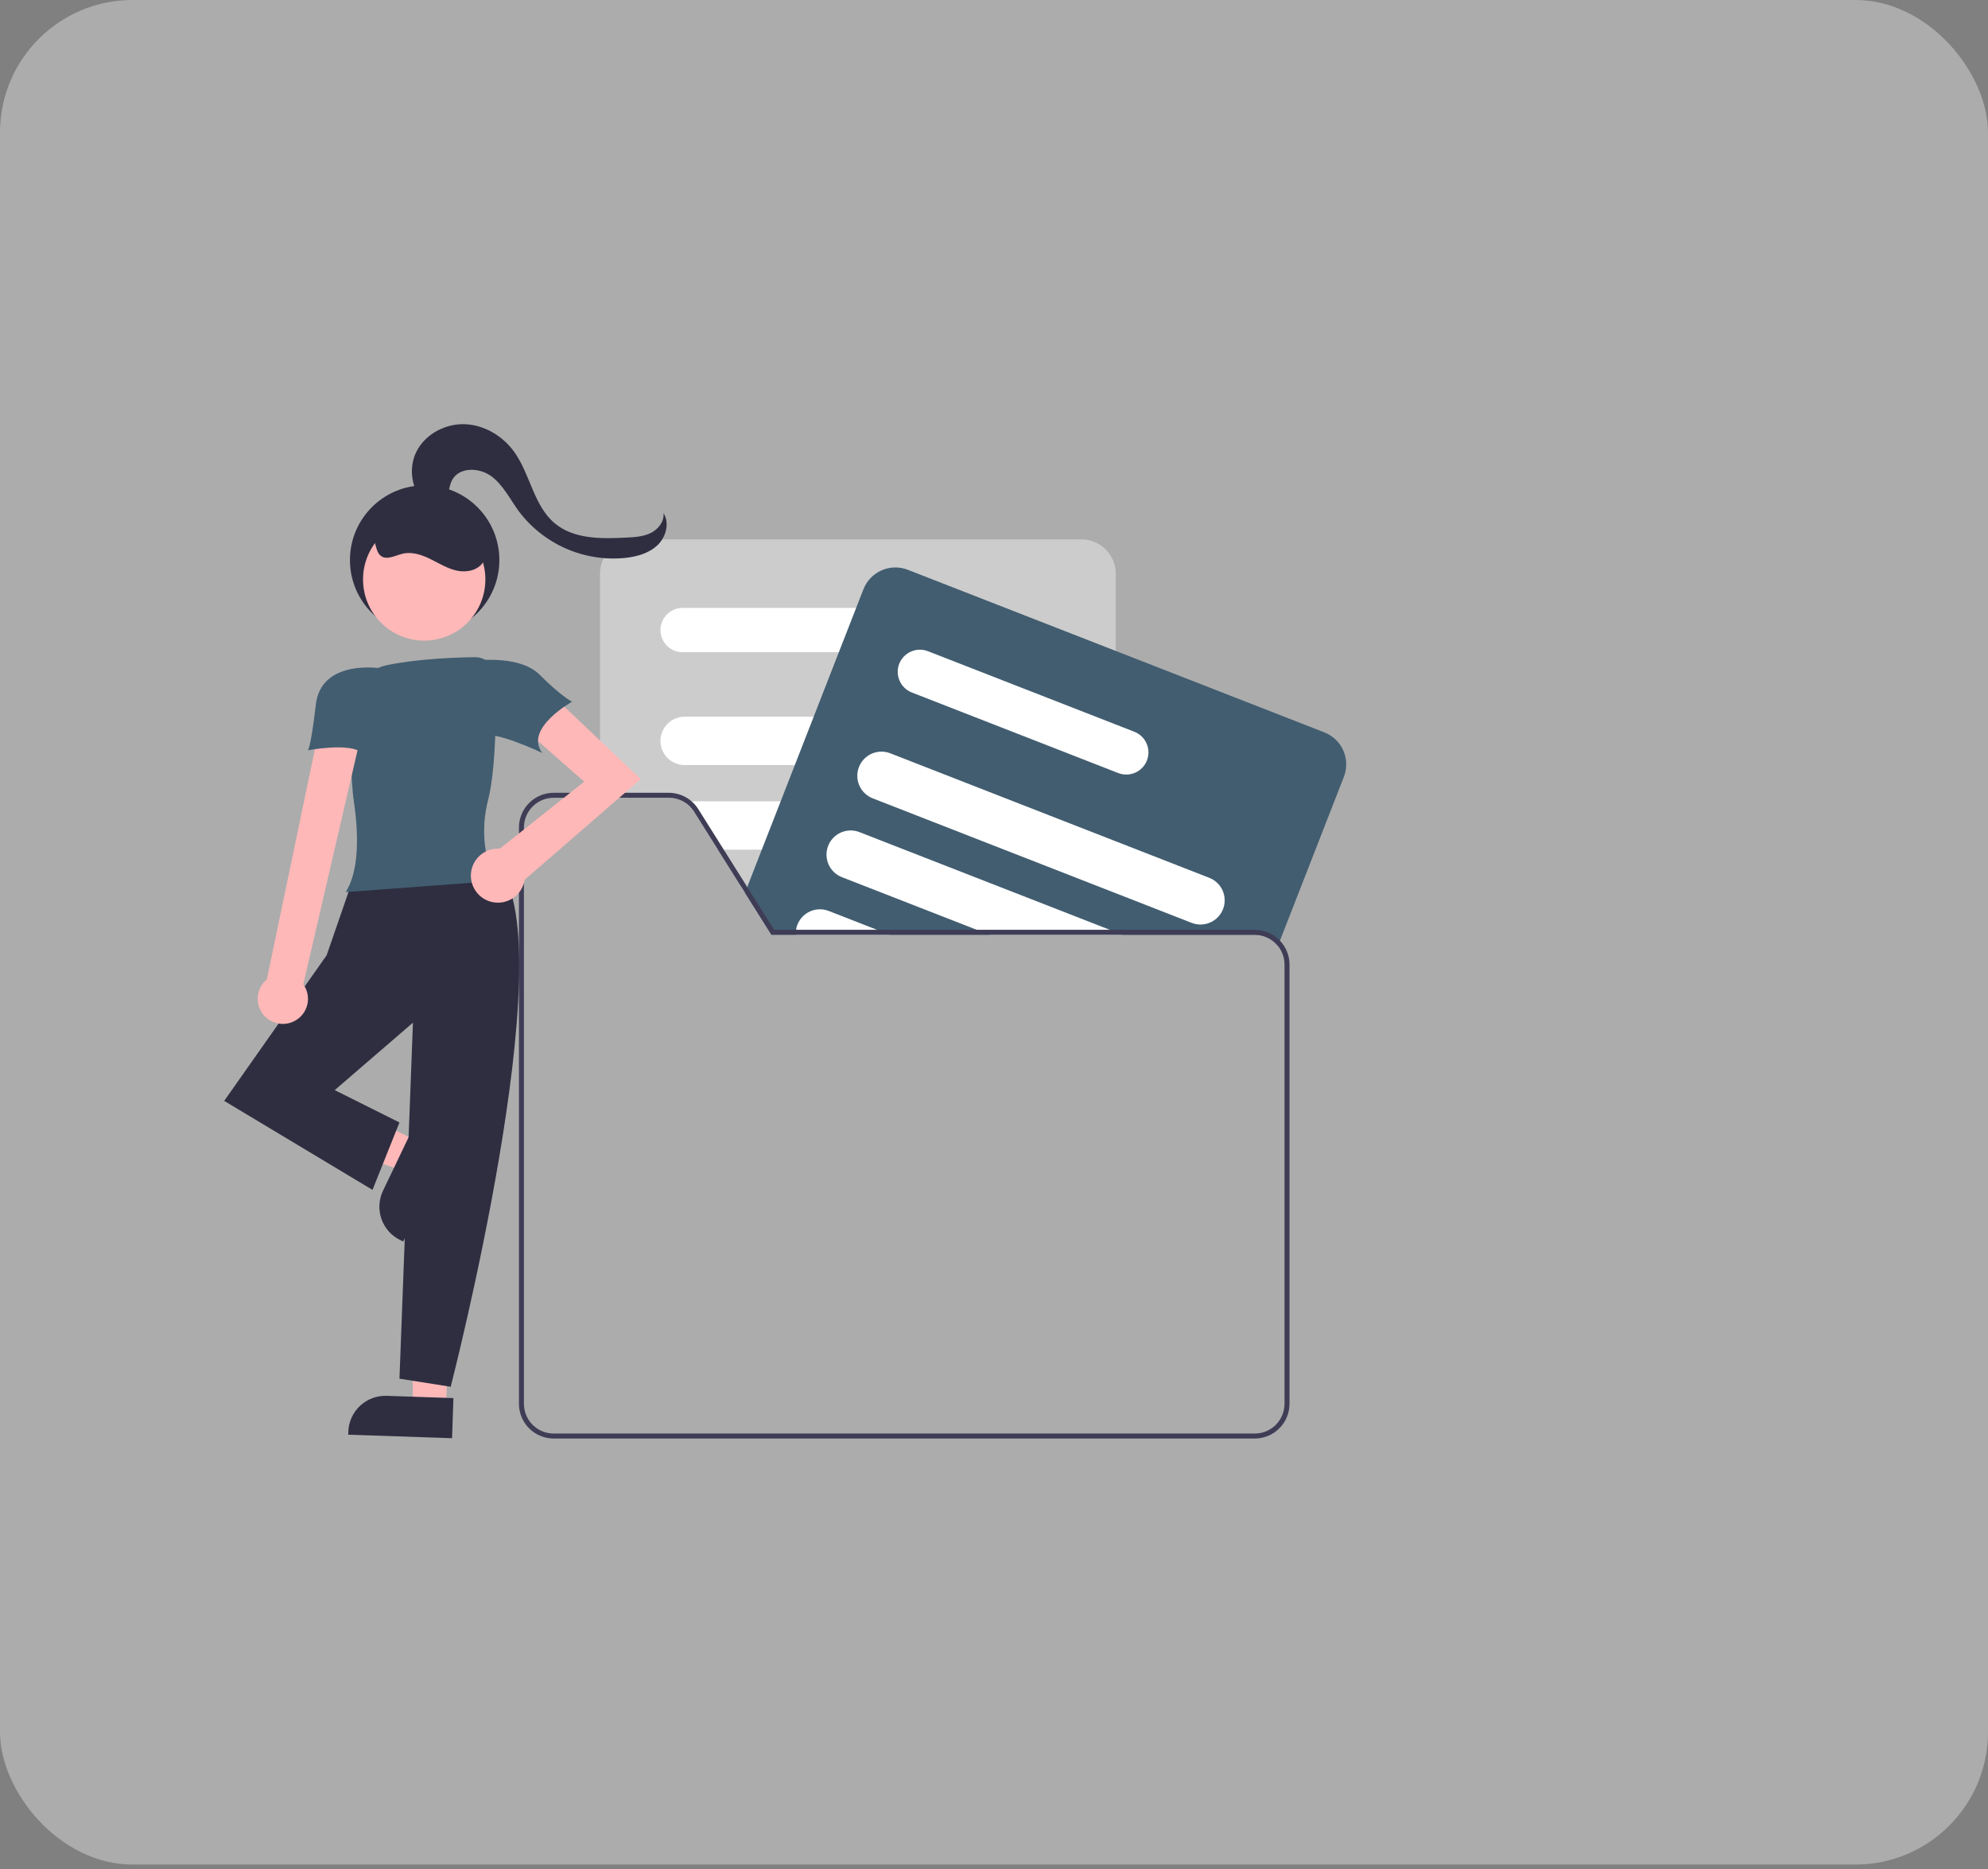 <svg width="300" height="282" viewBox="0 0 300 282" fill="none" xmlns="http://www.w3.org/2000/svg">
<rect x="0" y="0" width="300" height="282" fill="#808080" stroke="none"/>
<rect width="300" height="281.327" rx="20" fill="#D9D9D9" fill-opacity="0.5"/>
<g clip-path="url(#clip0_12_5)">
<path d="M163.206 81.384H95.711C94.341 81.386 93.028 81.931 92.059 82.9C91.091 83.868 90.546 85.181 90.544 86.551V120.37H100.931C101.691 120.368 102.439 120.56 103.103 120.927C103.768 121.295 104.328 121.826 104.73 122.471L108.331 128.202L111.773 133.677L112.419 134.707L116.358 140.971L116.403 141.043H168.373V86.551C168.371 85.181 167.826 83.868 166.857 82.9C165.889 81.931 164.576 81.386 163.206 81.384Z" fill="#CCCCCC"/>
<path d="M136.452 91.722H103.009C102.123 91.722 101.272 92.075 100.646 92.701C100.019 93.328 99.666 94.179 99.666 95.065C99.666 95.952 100.019 96.802 100.646 97.429C101.272 98.056 102.123 98.408 103.009 98.408H136.452C137.339 98.408 138.189 98.056 138.816 97.429C139.443 96.802 139.795 95.952 139.795 95.065C139.795 94.179 139.443 93.328 138.816 92.701C138.189 92.075 137.339 91.722 136.452 91.722Z" fill="white"/>
<path d="M154.998 108.138H103.314C102.346 108.138 101.418 108.522 100.733 109.206C100.049 109.891 99.665 110.819 99.665 111.787C99.665 112.755 100.049 113.683 100.733 114.367C101.418 115.051 102.346 115.436 103.314 115.436H154.998C155.966 115.436 156.894 115.051 157.578 114.367C158.263 113.683 158.647 112.755 158.647 111.787C158.647 110.819 158.263 109.891 157.578 109.206C156.894 108.522 155.966 108.138 154.998 108.138Z" fill="white"/>
<path d="M158.298 123.008C158.004 122.381 157.538 121.85 156.953 121.478C156.369 121.106 155.691 120.908 154.998 120.907H103.314C103.235 120.907 103.16 120.911 103.081 120.915C103.755 121.283 104.323 121.819 104.731 122.471L108.331 128.202H154.998C155.612 128.202 156.215 128.047 156.753 127.752C157.291 127.456 157.746 127.03 158.075 126.512C158.404 125.994 158.597 125.401 158.636 124.789C158.675 124.176 158.559 123.564 158.298 123.008Z" fill="white"/>
<path d="M158.61 136.834C158.491 135.96 158.059 135.159 157.395 134.579C156.731 133.998 155.88 133.678 154.998 133.677H111.773L112.419 134.707L116.358 140.972H154.998C155.757 140.973 156.498 140.735 157.114 140.291C157.587 139.954 157.973 139.509 158.239 138.992C158.505 138.476 158.644 137.903 158.643 137.323C158.644 137.159 158.632 136.996 158.61 136.834Z" fill="white"/>
<path d="M199.865 110.509L194.604 108.453L168.373 98.216L136.99 85.969C135.712 85.473 134.29 85.504 133.036 86.055C131.781 86.606 130.796 87.632 130.296 88.908L129.199 91.722L126.587 98.408L122.792 108.137L119.943 115.436L117.808 120.907L114.96 128.202L112.822 133.677L112.762 133.835L112.419 134.707L116.358 140.971L116.403 141.043H189.35C190.02 141.042 190.681 141.192 191.285 141.481C191.89 141.769 192.421 142.19 192.842 142.711L193.15 141.93L196.915 132.287L202.8 117.206C203.297 115.928 203.267 114.506 202.717 113.251C202.167 111.995 201.141 111.009 199.865 110.509Z" fill="#425D70"/>
<path d="M171.184 110.411L168.373 109.314L140.03 98.254C139.203 97.934 138.284 97.954 137.472 98.31C136.66 98.665 136.022 99.328 135.697 100.152C135.376 100.979 135.397 101.899 135.753 102.711C136.109 103.523 136.773 104.161 137.598 104.485L146.96 108.138L158.538 112.655L168.373 116.496L168.752 116.642C169.578 116.963 170.498 116.943 171.309 116.586C172.12 116.229 172.756 115.566 173.078 114.74C173.4 113.915 173.382 112.996 173.027 112.184C172.671 111.372 172.009 110.735 171.184 110.411Z" fill="white"/>
<path d="M182.488 132.448L168.373 126.939L158.298 123.008L152.916 120.907L138.899 115.436L134.344 113.658C133.494 113.326 132.551 113.325 131.7 113.654C130.85 113.983 130.153 114.619 129.748 115.436C129.703 115.53 129.658 115.627 129.62 115.729C129.446 116.175 129.361 116.651 129.371 117.13C129.381 117.609 129.485 118.081 129.677 118.52C129.869 118.958 130.146 119.355 130.492 119.686C130.837 120.018 131.245 120.278 131.691 120.453L132.856 120.907L151.541 128.202L168.373 134.771L179.835 139.247C180.257 139.411 180.705 139.495 181.158 139.495C182.009 139.496 182.834 139.2 183.489 138.657C184.145 138.115 184.591 137.36 184.749 136.524C184.906 135.688 184.767 134.822 184.354 134.078C183.941 133.334 183.281 132.757 182.488 132.448H182.488Z" fill="white"/>
<path d="M168.373 140.645L167.467 140.291L158.61 136.834L150.518 133.677L136.486 128.202L129.699 125.552C129.252 125.378 128.776 125.293 128.296 125.302C127.817 125.312 127.344 125.416 126.905 125.608C126.466 125.801 126.069 126.078 125.737 126.424C125.405 126.77 125.145 127.178 124.971 127.625C124.796 128.072 124.712 128.548 124.722 129.028C124.733 129.507 124.837 129.98 125.03 130.419C125.224 130.858 125.501 131.254 125.848 131.586C126.194 131.917 126.603 132.177 127.05 132.351L130.447 133.677L147.395 140.291L149.139 140.972L149.32 141.043H169.391L168.373 140.645Z" fill="white"/>
<path d="M134.088 140.972L132.345 140.291L125.058 137.446C124.549 137.247 124.001 137.165 123.456 137.206C122.911 137.247 122.382 137.41 121.908 137.683C121.435 137.956 121.029 138.333 120.72 138.784C120.412 139.236 120.209 139.751 120.127 140.291C120.091 140.516 120.077 140.744 120.086 140.972C120.085 140.995 120.086 141.019 120.09 141.043H134.272L134.088 140.972Z" fill="white"/>
<path d="M149.139 140.972L147.395 140.291H120.127C120.091 140.516 120.077 140.744 120.086 140.972H116.358L116.403 141.043H149.32L149.139 140.972ZM149.139 140.972H116.358L116.403 141.043H149.32L149.139 140.972ZM149.139 140.972H116.358L116.403 141.043H149.32L149.139 140.972ZM149.32 141.043L149.139 140.972H116.358L116.403 141.043H149.32ZM83.55 216.298C82.361 216.296 81.221 215.823 80.379 214.982C79.538 214.14 79.065 213 79.063 211.811V124.861C79.064 123.671 79.537 122.53 80.378 121.688C81.219 120.846 82.36 120.372 83.55 120.37H90.544V119.618H83.55C82.161 119.621 80.829 120.174 79.847 121.157C78.865 122.14 78.313 123.472 78.312 124.861V211.811C78.313 212.816 78.603 213.799 79.147 214.644C79.692 215.489 80.467 216.159 81.382 216.576H147.591C147.531 216.486 147.471 216.392 147.411 216.298H83.55ZM193.15 141.93C192.662 141.412 192.073 141 191.419 140.718C190.766 140.436 190.062 140.291 189.35 140.291H116.82L112.762 133.835L112.664 133.677L109.221 128.202L105.366 122.069C104.893 121.319 104.239 120.702 103.463 120.274C102.688 119.845 101.817 119.62 100.931 119.618H83.55C82.161 119.621 80.829 120.174 79.847 121.157C78.865 122.14 78.313 123.472 78.312 124.861V211.811C78.313 212.816 78.603 213.799 79.147 214.644C79.692 215.489 80.467 216.159 81.382 216.576C82.062 216.889 82.802 217.05 83.55 217.049H189.35C190.1 217.05 190.841 216.889 191.523 216.576C192.437 216.159 193.213 215.489 193.757 214.644C194.302 213.799 194.592 212.816 194.593 211.811V145.534C194.594 144.192 194.077 142.901 193.15 141.93ZM193.841 211.811C193.839 213.001 193.365 214.141 192.523 214.983C191.681 215.824 190.54 216.297 189.35 216.298H83.55C82.361 216.296 81.221 215.823 80.379 214.982C79.538 214.14 79.065 213 79.063 211.811V124.861C79.064 123.671 79.537 122.53 80.378 121.688C81.219 120.846 82.36 120.372 83.55 120.37H100.931C101.691 120.368 102.439 120.56 103.103 120.927C103.768 121.295 104.328 121.826 104.731 122.471L108.331 128.202L111.773 133.677L112.419 134.707L116.358 140.972L116.403 141.043H189.35C190.541 141.044 191.683 141.517 192.525 142.359C193.367 143.201 193.84 144.343 193.841 145.534V211.811ZM149.139 140.972H116.358L116.403 141.043H149.32L149.139 140.972ZM149.139 140.972H116.358L116.403 141.043H149.32L149.139 140.972ZM149.139 140.972H116.358L116.403 141.043H149.32L149.139 140.972ZM149.139 140.972L147.395 140.291H116.82L112.762 133.835L112.419 134.707L116.358 140.972L116.403 141.043H149.32L149.139 140.972Z" fill="#3F3D56"/>
<path d="M62.974 172.145L60.822 176.646L42.438 170.485L45.615 163.842L62.974 172.145Z" fill="#FFB8B8"/>
<path d="M57.798 179.663L62.15 170.566L67.614 173.18L60.849 187.324L60.431 187.124C59.093 186.484 58.063 185.338 57.57 183.939C57.076 182.54 57.158 181.002 57.798 179.663Z" fill="#2F2E41"/>
<path d="M67.308 212.335L62.322 212.167L62.112 192.759L67.957 193.104L67.308 212.335Z" fill="#FFB8B8"/>
<path d="M58.345 210.607L68.424 210.947L68.22 217.001L52.55 216.472L52.565 216.009C52.615 214.526 53.252 213.124 54.336 212.111C55.42 211.098 56.862 210.557 58.345 210.607Z" fill="#2F2E41"/>
<path d="M75.337 131.111C75.337 131.111 60.077 127.245 53.16 132.942L49.294 144.132L33.831 166.106L56.212 179.534L60.281 169.361L50.515 164.478L62.315 154.305L60.281 208.019L68.012 209.239C68.012 209.239 85.103 142.911 75.337 131.111Z" fill="#2F2E41"/>
<path d="M52.186 134.597L52.372 134.266C54.333 130.781 54.015 125.105 53.403 120.957C52.891 117.483 52.906 111.361 53.009 106.837C53.035 105.31 53.579 103.837 54.553 102.661C55.528 101.485 56.873 100.675 58.369 100.365C63.011 99.399 68.71 99.195 71.694 99.159L71.696 99.362L71.694 99.159C72.505 99.155 73.284 99.47 73.866 100.035C74.447 100.6 74.784 101.37 74.804 102.181C74.895 107.053 74.866 115.937 73.657 120.704C71.863 127.778 74.669 132.586 74.698 132.634L74.867 132.917L52.186 134.597Z" fill="#425D70"/>
<path d="M44.337 154.108C44.833 153.87 45.272 153.526 45.621 153.1C45.971 152.675 46.223 152.177 46.359 151.644C46.496 151.11 46.514 150.553 46.411 150.012C46.309 149.471 46.09 148.959 45.769 148.511L54.38 111.375H47.87L40.269 147.779C39.554 148.369 39.079 149.201 38.936 150.117C38.793 151.033 38.991 151.97 39.492 152.75C39.993 153.53 40.764 154.099 41.656 154.349C42.549 154.6 43.503 154.514 44.337 154.108Z" fill="#FFB8B8"/>
<path d="M96.7 117.553L82.328 103.958L78.444 109.396L88.155 117.941L75.42 128.054C75.328 128.048 75.236 128.04 75.142 128.04C74.359 128.04 73.592 128.265 72.933 128.688C72.273 129.112 71.75 129.717 71.426 130.431C71.102 131.144 70.99 131.936 71.103 132.711C71.217 133.486 71.552 134.212 72.068 134.803C72.583 135.393 73.258 135.822 74.011 136.038C74.764 136.255 75.564 136.25 76.314 136.024C77.065 135.798 77.734 135.361 78.242 134.764C78.751 134.168 79.077 133.438 79.181 132.661L79.221 132.701L96.7 117.553Z" fill="#FFB8B8"/>
<path d="M57.455 100.843C57.455 100.843 48.48 99.371 47.666 106.288C46.852 113.206 46.445 113.206 46.445 113.206C46.445 113.206 52.956 111.985 54.584 113.613C56.212 115.241 57.455 100.843 57.455 100.843Z" fill="#425D70"/>
<path d="M70.861 99.778C70.861 99.778 78.185 98.557 81.441 101.812C84.696 105.068 86.324 105.881 86.324 105.881C86.324 105.881 78.999 109.951 81.848 113.613C81.848 113.613 74.116 109.951 72.895 111.171C71.675 112.392 70.861 99.778 70.861 99.778Z" fill="#425D70"/>
<path d="M64.436 76.153C62.126 74.308 61.519 70.746 62.859 68.111C64.2 65.475 67.231 63.888 70.185 64.006C73.139 64.125 75.923 65.821 77.635 68.232C80.039 71.619 80.544 76.326 83.741 78.978C86.629 81.373 90.765 81.304 94.512 81.114C95.775 81.049 97.079 80.975 98.212 80.414C99.346 79.853 100.271 78.669 100.125 77.413C101.067 78.903 100.521 80.992 99.258 82.222C97.995 83.451 96.197 83.966 94.446 84.171C91.358 84.496 88.239 84.01 85.395 82.763C82.552 81.515 80.082 79.548 78.23 77.056C76.926 75.258 75.92 73.163 74.131 71.847C72.343 70.53 69.36 70.439 68.262 72.369C67.719 73.324 67.772 74.522 67.272 75.5C66.773 76.479 65.151 77.006 64.67 76.019" fill="#2F2E41"/>
<path d="M64.083 95.776C70.31 95.776 75.357 90.729 75.357 84.502C75.357 78.276 70.31 73.228 64.083 73.228C57.857 73.228 52.809 78.276 52.809 84.502C52.809 90.729 57.857 95.776 64.083 95.776Z" fill="#2F2E41"/>
<path d="M64.015 96.659C69.113 96.659 73.245 92.526 73.245 87.429C73.245 82.331 69.113 78.198 64.015 78.198C58.917 78.198 54.785 82.331 54.785 87.429C54.785 92.526 58.917 96.659 64.015 96.659Z" fill="#FFB8B8"/>
<path d="M55.599 80.65C56.853 80.924 56.443 83.028 57.434 83.845C58.328 84.581 59.616 83.824 60.741 83.55C62.162 83.204 63.649 83.71 64.961 84.357C66.273 85.003 67.538 85.805 68.969 86.106C70.4 86.407 72.097 86.068 72.899 84.845C73.666 83.676 73.383 82.1 72.783 80.837C72.037 79.266 70.866 77.936 69.403 76.998C67.94 76.059 66.243 75.548 64.505 75.524C62.766 75.5 61.056 75.963 59.567 76.861C58.079 77.759 56.871 79.056 56.082 80.605" fill="#2F2E41"/>
</g>
<defs>
<clipPath id="clip0_12_5">
<rect width="292" height="153.327" fill="white" transform="translate(4 64)"/>
</clipPath>
</defs>
</svg>
